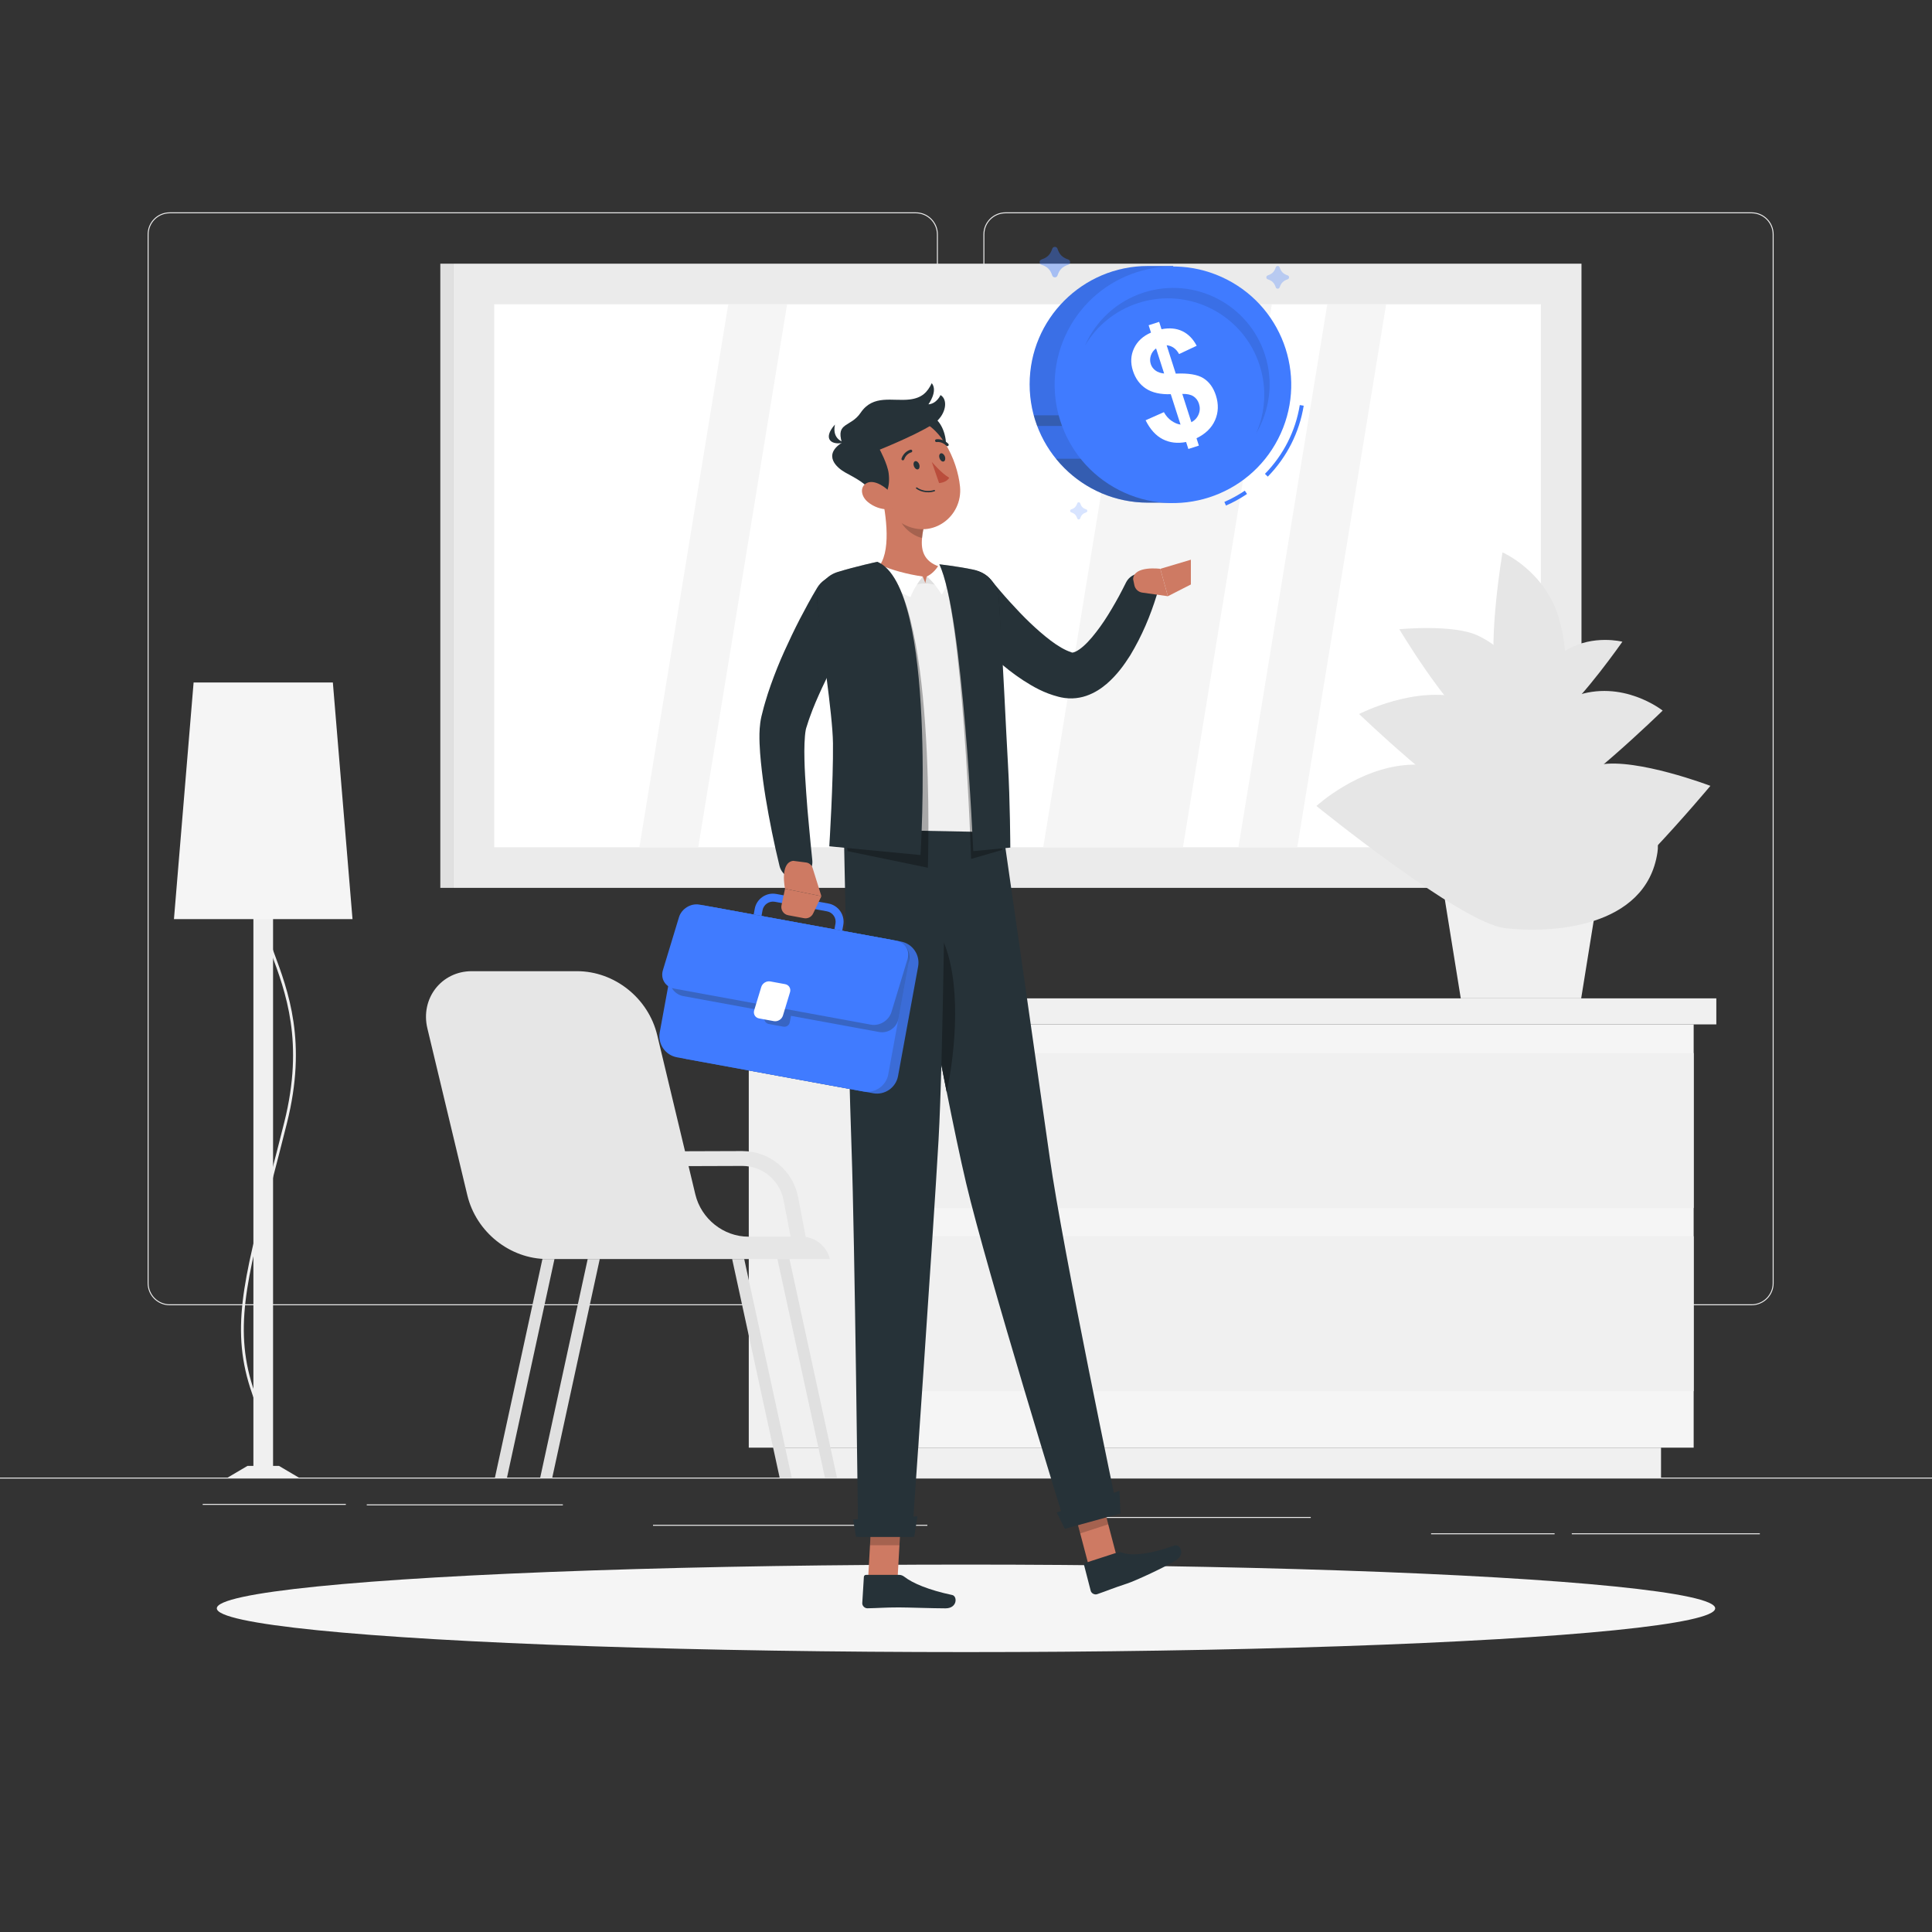 <?xml version="1.0" encoding="utf-8"?>
<!-- Generator: Adobe Illustrator 27.5.0, SVG Export Plug-In . SVG Version: 6.00 Build 0)  -->
<svg version="1.1" xmlns="http://www.w3.org/2000/svg" xmlns:xlink="http://www.w3.org/1999/xlink" x="0px" y="0px"
	 viewBox="0 0 500 500" style="enable-background:new 0 0 500 500;" xml:space="preserve">
<rect x="0" y="0" width="500" height="500" fill="#333333" stroke="none"/>
<g id="Background_Complete">
	<g>
		<rect y="382.398" style="fill:#EBEBEB;" width="500" height="0.25"/>
		<rect x="52.459" y="389.208" style="fill:#EBEBEB;" width="37.041" height="0.25"/>
		<rect x="169" y="394.619" style="fill:#EBEBEB;" width="71" height="0.25"/>
		<rect x="94.915" y="389.333" style="fill:#EBEBEB;" width="50.751" height="0.25"/>
		<rect x="406.778" y="396.814" style="fill:#EBEBEB;" width="48.667" height="0.25"/>
		<rect x="370.36" y="396.814" style="fill:#EBEBEB;" width="31.971" height="0.25"/>
		<rect x="277.213" y="392.592" style="fill:#EBEBEB;" width="62.009" height="0.25"/>
		<path style="fill:#EBEBEB;" d="M237.014,337.8H43.915c-3.147,0-5.708-2.561-5.708-5.708V60.66c0-3.147,2.561-5.708,5.708-5.708
			h193.099c3.146,0,5.707,2.561,5.707,5.708v271.432C242.721,335.239,240.16,337.8,237.014,337.8z M43.915,55.203
			c-3.01,0-5.458,2.448-5.458,5.458v271.432c0,3.01,2.448,5.458,5.458,5.458h193.099c3.009,0,5.457-2.448,5.457-5.458V60.66
			c0-3.009-2.448-5.458-5.457-5.458H43.915z"/>
		<path style="fill:#EBEBEB;" d="M453.31,337.8H260.212c-3.147,0-5.707-2.561-5.707-5.708V60.66c0-3.147,2.561-5.708,5.707-5.708
			H453.31c3.148,0,5.708,2.561,5.708,5.708v271.432C459.019,335.239,456.458,337.8,453.31,337.8z M260.212,55.203
			c-3.009,0-5.457,2.448-5.457,5.458v271.432c0,3.01,2.448,5.458,5.457,5.458H453.31c3.01,0,5.458-2.448,5.458-5.458V60.66
			c0-3.009-2.448-5.458-5.458-5.458H260.212z"/>
	</g>
	<g>
		<g>
			<g>
				
					<rect x="117.393" y="68.241" transform="matrix(-1 -1.224647e-16 1.224647e-16 -1 526.68 298.018)" style="fill:#EBEBEB;" width="291.894" height="161.537"/>
				<rect x="113.954" y="68.241" style="fill:#E0E0E0;" width="3.439" height="161.537"/>
				
					<rect x="127.9" y="78.748" transform="matrix(-1 -1.224647e-16 1.224647e-16 -1 526.68 298.018)" style="fill:#FFFFFF;" width="270.88" height="140.523"/>
				<polygon style="fill:#F5F5F5;" points="320.505,219.271 335.732,219.271 358.733,78.748 343.505,78.748 				"/>
				<polygon style="fill:#F5F5F5;" points="269.991,219.271 306.148,219.271 329.148,78.748 292.991,78.748 				"/>
				<polygon style="fill:#F5F5F5;" points="165.475,219.271 180.702,219.271 203.703,78.748 188.476,78.748 				"/>
			</g>
		</g>
		<g>
			<g>
				<rect x="193.782" y="265.113" style="fill:#F0F0F0;" width="43.997" height="109.539"/>
				<rect x="202.229" y="374.652" style="fill:#F0F0F0;" width="227.644" height="7.746"/>
				
					<rect x="237.779" y="265.113" transform="matrix(-1 -1.224647e-16 1.224647e-16 -1 676.099 639.765)" style="fill:#F5F5F5;" width="200.542" height="109.539"/>
				
					<rect x="237.008" y="272.528" transform="matrix(-1 -1.224647e-16 1.224647e-16 -1 675.329 585.15)" style="fill:#F0F0F0;" width="201.313" height="40.093"/>
				
					<rect x="237.008" y="319.934" transform="matrix(-1 -1.224647e-16 1.224647e-16 -1 675.329 679.961)" style="fill:#F0F0F0;" width="201.313" height="40.093"/>
				<rect x="230.167" y="272.528" style="fill:#E6E6E6;" width="7.611" height="40.093"/>
				<rect x="230.167" y="319.934" style="fill:#E6E6E6;" width="7.611" height="40.093"/>
			</g>
			<rect x="237.779" y="258.374" style="fill:#F0F0F0;" width="206.405" height="6.739"/>
			
				<rect x="187.633" y="258.374" transform="matrix(-1 -1.224647e-16 1.224647e-16 -1 425.412 523.487)" style="fill:#E6E6E6;" width="50.145" height="6.739"/>
		</g>
		<g>
			<path style="fill:#E6E6E6;" d="M122.086,251.343h27.252c9.703,0,18.456,6.977,20.745,16.536l7.199,30.065l14.792-0.049h0.046
				c7.051,0,13.109,5.011,14.433,11.939l1.971,10.293c2.977,0.429,5.529,2.702,6.25,5.712h-73.107
				c-9.694,0-18.438-6.971-20.725-16.521l-10.337-43.172C108.753,258.418,114.24,251.343,122.086,251.343z M193.673,320.049h10.934
				l-1.834-9.49c-0.978-5.104-5.458-8.814-10.654-8.814h-0.039l-13.879,0.046l1.753,7.324
				C181.469,315.435,187.257,320.049,193.673,320.049z"/>
			<g>
				<polygon style="fill:#E0E0E0;" points="143.5,325.84 140.377,325.84 128.09,382.398 131.212,382.398 				"/>
				<polygon style="fill:#E0E0E0;" points="155.217,325.84 152.094,325.84 139.807,382.398 142.929,382.398 				"/>
			</g>
			<g>
				<polygon style="fill:#E0E0E0;" points="201.197,325.84 204.319,325.84 216.607,382.398 213.484,382.398 				"/>
				<polygon style="fill:#E0E0E0;" points="189.48,325.84 192.602,325.84 204.89,382.398 201.768,382.398 				"/>
			</g>
		</g>
		<g>
			
				<rect x="65.578" y="216.779" transform="matrix(-1 -1.224647e-16 1.224647e-16 -1 136.246 599.177)" style="fill:#F0F0F0;" width="5.089" height="165.62"/>
			<path style="fill:#F0F0F0;" d="M64.523,381.244l-0.138-0.709c0.054-0.012,1.389-0.307,2.404-2.104
				c1.323-2.344,2.128-7.333-1.551-17.801c-5.668-16.126-2.285-29.14,4.455-55.066c1.174-4.516,2.505-9.635,3.886-15.161
				c5.18-20.718,0.389-33.567-3.461-43.893c-2.989-8.016-5.349-14.347-2.328-21.68l0.668,0.275
				c-2.913,7.071-0.596,13.285,2.337,21.151c3.885,10.419,8.719,23.386,3.485,44.321c-1.382,5.529-2.713,10.649-3.888,15.167
				c-6.703,25.785-10.067,38.728-4.473,54.645c3.784,10.764,2.892,15.966,1.478,18.434C66.21,380.895,64.591,381.231,64.523,381.244
				z"/>
			<polygon style="fill:#F0F0F0;" points="58.914,382.398 77.333,382.398 72.211,379.38 64.035,379.38 			"/>
			<polygon style="fill:#F5F5F5;" points="45.018,237.87 91.229,237.87 86.143,176.63 50.104,176.63 			"/>
		</g>
		<g>
			<polygon style="fill:#F0F0F0;" points="372.479,223.841 414.776,223.841 409.209,258.374 378.046,258.374 			"/>
			<g>
				<path style="fill:#E6E6E6;" d="M389.454,240.202c11.513,1.381,36.568,0.2,39.5-19.647c2.933-19.848-54.19-23.26-64.493-22.614
					c-13.132,0.824-23.766,10.65-23.766,10.65S377.94,238.822,389.454,240.202z"/>
				<path style="fill:#E6E6E6;" d="M406.55,237.644c-8.181,0.81-22.094-5.007-16.59-20.981c5.504-15.974,16.769-17.46,24.217-18.794
					c9.494-1.7,28.472,5.508,28.472,5.508S414.731,236.834,406.55,237.644z"/>
				<path style="fill:#E6E6E6;" d="M385.143,211.298c10.306,4.351,18.948,5.829,14.068-7.728
					c-4.88-13.557-10.819-20.066-20.498-22.824c-12.337-3.516-26.978,4.038-26.978,4.038S374.837,206.946,385.143,211.298z"/>
				<path style="fill:#E6E6E6;" d="M399.131,208.775c-7.872,2.165-14.069,1.708-8.2-11.355c5.869-13.063,9.781-14.698,16.505-17.2
					c12.44-4.63,22.86,3.68,22.86,3.68S407.003,206.609,399.131,208.775z"/>
				<path style="fill:#E6E6E6;" d="M382.006,188.828c8.552,6.96,16.422,11.376,16.071,0.551
					c-0.351-10.824-6.398-20.523-15.596-24.889c-6.333-3.007-20.333-1.647-20.333-1.647S373.454,181.867,382.006,188.828z"/>
				<path style="fill:#E6E6E6;" d="M387.072,175.615c1.98,10.847,5.096,19.316,11.86,10.859c6.765-8.457,7.336-16.391,4.586-26.194
					c-3.505-12.496-14.664-17.32-14.664-17.32S385.092,164.768,387.072,175.615z"/>
				<path style="fill:#E6E6E6;" d="M404.046,184.839c-5.591,4.144-10.447,6.329-8.684-2.462c1.763-8.791,4.884-11.164,10.237-14.266
					c6.823-3.955,14.276-2.036,14.276-2.036S409.637,180.695,404.046,184.839z"/>
			</g>
		</g>
	</g>
</g>
<g id="Background_Simple" style="display:none;">
	<g style="display:inline;">
		<path style="fill:#407BFF;" d="M241.484,147.681c49.142,62.177,179.515,23.563,171.674,134.158
			c-7.513,105.966-146.459,86.059-213.615,56.228C121.682,303.48,65.242,224.146,99.289,140.434
			c13.149-32.33,38.308-62.432,76.202-64.131C236.033,73.588,215.436,114.724,241.484,147.681z"/>
		<path style="opacity:0.9;fill:#FFFFFF;" d="M241.484,147.681c49.142,62.177,179.515,23.563,171.674,134.158
			c-7.513,105.966-146.459,86.059-213.615,56.228C121.682,303.48,65.242,224.146,99.289,140.434
			c13.149-32.33,38.308-62.432,76.202-64.131C236.033,73.588,215.436,114.724,241.484,147.681z"/>
	</g>
</g>
<g id="Shadow_1_">
	<ellipse id="_x3C_Path_x3E__313_" style="fill:#F5F5F5;" cx="250" cy="416.238" rx="193.889" ry="11.323"/>
</g>
<g id="Character_1_">
	<g>
		<path style="fill:#263238;" d="M256.561,150.171c0.689,0.86,1.547,1.878,2.341,2.815c0.814,0.954,1.646,1.896,2.49,2.822
			c1.686,1.852,3.395,3.674,5.167,5.359c1.768,1.684,3.582,3.275,5.385,4.635c1.783,1.357,3.678,2.462,5.06,2.911l0.251,0.086
			c0.067,0.023,0.031,0.011,0.051,0.028c0.012,0.012,0.024,0.021,0.041,0.036c0.036,0.023,0.117,0.031,0.283,0.013
			c0.329-0.035,0.964-0.29,1.661-0.78c1.42-0.974,2.981-2.656,4.389-4.504c1.448-1.847,2.802-3.915,4.064-6.064
			c0.629-1.077,1.265-2.163,1.86-3.273c0.587-1.091,1.192-2.272,1.705-3.295l0.099-0.198c1.067-2.129,3.657-2.99,5.786-1.923
			c1.914,0.96,2.802,3.152,2.186,5.133c-1.708,5.503-3.819,10.534-6.889,15.647c-1.599,2.512-3.39,5.029-6.115,7.39
			c-1.374,1.161-3.046,2.312-5.255,3.075c-1.099,0.377-2.34,0.619-3.631,0.656c-0.647,0.014-1.298-0.017-1.942-0.101
			c-0.306-0.046-0.671-0.103-0.926-0.159l-0.712-0.168c-3.75-0.969-6.516-2.581-9.087-4.23c-2.563-1.663-4.83-3.488-6.979-5.383
			c-2.149-1.894-4.184-3.842-6.122-5.868c-0.966-1.015-1.914-2.043-2.846-3.088c-0.95-1.062-1.812-2.067-2.785-3.277
			c-2.313-2.875-1.858-7.081,1.017-9.394c2.875-2.313,7.081-1.858,9.394,1.017l0.009,0.011L256.561,150.171z"/>
		<path style="fill:#CE7A63;" d="M295.616,153.366l6.628,0.933l-1.956-7.09c0,0-6.866-0.911-7.041,2.669l0.328,1.576
			C293.785,152.458,294.601,153.223,295.616,153.366z"/>
		<polygon style="fill:#CE7A63;" points="308.197,151.26 308.197,144.854 300.289,147.21 302.245,154.299 		"/>
		<g>
			<polygon style="fill:#CE7A63;" points="281.74,405.122 288.989,402.77 284.483,385.679 277.234,388.031 			"/>
			<path style="fill:#263238;" d="M289.096,401.807l-8.143,2.643c-0.296,0.096-0.453,0.374-0.377,0.669l1.696,6.571
				c0.176,0.682,1.008,1.111,1.687,0.877c2.819-0.969,4.12-1.575,7.701-2.737c2.203-0.715,9.946-4.313,12.657-6.011
				c2.651-1.66,0.955-4.33-0.346-3.853c-5.833,2.137-10.913,2.824-13.482,1.881C290.026,401.678,289.53,401.667,289.096,401.807z"/>
			<g>
				<polygon style="opacity:0.2;" points="277.234,388.036 284.485,385.683 286.804,394.494 279.553,396.847 				"/>
			</g>
			<path style="fill:#263238;" d="M259.566,215.002c0,0,9.064,63,12.114,84.64c3.34,23.697,17.692,92.033,17.692,92.033
				l-13.454,3.717c0,0-20.448-66.192-25.894-89.227c-5.911-25.002-17.692-91.162-17.692-91.162H259.566z"/>
			<path style="fill:#263238;" d="M245.016,282.681c-2.765-13.898-5.767-29.81-8.141-42.711c1.223-3.31,3.094-5.027,6.733,2.477
				C249.014,253.539,247.287,271.836,245.016,282.681z"/>
			<path style="opacity:0.3;" d="M245.016,282.681c-2.765-13.898-5.767-29.81-8.141-42.711c1.223-3.31,3.094-5.027,6.733,2.477
				C249.014,253.539,247.287,271.836,245.016,282.681z"/>
			<polygon style="fill:#263238;" points="275.578,395.656 289.988,391.687 289.709,385.817 273.485,391.427 			"/>
		</g>
		<g>
			<polygon style="fill:#CE7A63;" points="224.675,408.457 232.295,408.457 233.285,390.809 225.665,390.809 			"/>
			<path style="fill:#263238;" d="M232.695,407.575h-8.561c-0.312,0-0.547,0.216-0.565,0.52l-0.415,6.774
				c-0.043,0.703,0.616,1.368,1.334,1.355c2.981-0.051,4.405-0.227,8.17-0.227c2.316,0,8.827,0.241,12.026,0.241
				c3.128,0,3.107-3.163,1.752-3.449c-6.078-1.284-10.275-3.056-12.427-4.746C233.619,407.738,233.151,407.575,232.695,407.575z"/>
			<g>
				<polygon style="opacity:0.2;" points="225.663,390.814 233.286,390.814 232.772,399.911 225.148,399.911 				"/>
			</g>
			<path style="fill:#263238;" d="M244.682,214.612c0,0-0.552,58.61-1.788,80.428c-1.354,23.893-6.854,102.674-6.854,102.674
				h-13.958c0,0-0.861-76.853-1.702-100.509c-0.912-25.675-2-82.594-2-82.594H244.682z"/>
			<polygon style="fill:#263238;" points="221.521,397.715 236.603,397.715 237.44,392.418 220.793,393.246 			"/>
		</g>
		<path style="fill:#F0F0F0;" d="M259.625,215.405l-41.243-0.793c-0.288-3.639,0.983-15.091,0.356-30.171
			c-0.422-10.125-1.511-21.71-4.05-33.243c-0.002-0.008-0.004-0.017-0.005-0.025c-0.302-1.341,0.579-2.658,1.934-2.887
			c0.727-0.123,1.583-0.26,2.532-0.398c2.457-0.36,5.541-0.73,8.563-0.874c5.201-0.246,12.736-0.411,17.32,0
			c2.662,0.247,3.733,0.406,5.809,0.806c1.267,0.255,2.537,0.626,3.279,0.997c0.716,0.358,1.398,0.753,1.67,1.506
			C257.674,155.534,259.659,177.514,259.625,215.405z"/>
		<path style="fill:#263238;" d="M222.898,159.056c-1.396,2.344-2.884,4.9-4.246,7.399c-1.388,2.513-2.74,5.04-4.009,7.589
			c-1.255,2.554-2.453,5.108-3.547,7.664l-0.785,1.917l-0.71,1.909c-0.252,0.64-0.43,1.264-0.637,1.894l-0.304,0.944
			c-0.051,0.228-0.088,0.252-0.13,0.516c-0.173,0.877-0.272,2.191-0.326,3.497c-0.05,1.324-0.051,2.713-0.016,4.121
			c0.059,2.818,0.251,5.703,0.455,8.6c0.193,2.9,0.442,5.816,0.726,8.734c0.252,2.915,0.564,5.863,0.849,8.746l0.006,0.062
			c0.234,2.372-1.499,4.485-3.871,4.719c-2.165,0.214-4.114-1.212-4.616-3.266c-1.447-5.899-2.614-11.758-3.613-17.759
			c-0.49-2.999-0.889-6.024-1.204-9.132c-0.156-1.554-0.279-3.132-0.343-4.777c-0.059-1.661-0.081-3.324,0.182-5.385
			c0.048-0.473,0.2-1.17,0.305-1.666l0.305-1.198c0.207-0.796,0.398-1.611,0.643-2.37l0.707-2.312l0.77-2.256
			c1.06-2.977,2.22-5.874,3.495-8.692c1.274-2.816,2.596-5.592,4.001-8.318c1.437-2.737,2.84-5.368,4.493-8.119
			c1.901-3.163,6.006-4.186,9.169-2.285c3.163,1.901,4.185,6.006,2.285,9.168L222.898,159.056z"/>
		<path style="fill:#CE7A63;" d="M244.209,146.953c-5.037-1.192-5.921-4.307-5.582-7.73c0.072-0.833,0.216-1.697,0.401-2.55
			l-6.312-5.242l-4.636-3.845c1.285,5.582,2.734,15.748-1.038,19.469c0,0,5.282,4.099,12.713,3.817
			C247.186,150.591,244.209,146.953,244.209,146.953z"/>
		<polygon style="fill:#E0E0E0;" points="239.477,150.882 238.8,149.203 234.603,151.708 		"/>
		<polygon style="fill:#E0E0E0;" points="239.477,150.882 239.819,149.203 244.016,151.708 		"/>
		<path style="fill:#FFFFFF;" d="M227.37,146.047c3.544,1.536,7.373,2.554,11.43,3.155c-1.383,1.749-2.489,3.515-3.148,5.311
			c-1.829-0.496-9.85-5.394-11.621-7.75L227.37,146.047z"/>
		<path style="fill:#FFFFFF;" d="M242.997,146.226c-0.869,1.309-1.873,2.393-3.178,2.977c1.471,1.073,2.938,3.159,3.913,4.668
			c1.294-1.709,1.951-5.208,1.742-7.107L242.997,146.226z"/>
		<path style="opacity:0.3;" d="M227.043,145.391c0,0-5.557,1.204-10.256,2.643c-3.409,1.044-5.623,4.344-5.283,7.894
			c0.972,10.14,5.594,28.542,5.685,36.32c0.114,9.708,2.152,28.029,2.152,28.029l20.787,4.294
			C240.128,224.57,242.625,151.986,227.043,145.391z"/>
		<path style="opacity:0.3;" d="M243.098,146.047c0,0,4.624,0.492,8.887,1.397c3.578,0.759,6.262,3.809,6.508,7.458
			c1.132,16.786,0.599,33.683,1.132,42.784c0.568,9.692-0.177,22.253-0.177,22.253l-8.124,2.346
			C251.324,222.286,249.265,158.754,243.098,146.047z"/>
		<path style="fill:#263238;" d="M227.043,145.391c0,0-5.557,1.204-10.256,2.643c-3.409,1.044-5.623,4.344-5.283,7.894
			c0.972,10.14,3.977,28.656,4.068,36.434c0.114,9.708-0.95,26.663-0.95,26.663l23.605,2.262
			C238.227,221.286,242.625,151.986,227.043,145.391z"/>
		<path style="fill:#263238;" d="M243.098,146.047c0,0,4.624,0.492,8.887,1.397c3.578,0.759,6.262,3.809,6.508,7.458
			c1.132,16.786,1.826,33.611,2.359,42.713c0.568,9.692,0.614,21.742,0.614,21.742l-9.591,0.919
			C251.875,220.276,249.265,158.754,243.098,146.047z"/>
		<path style="opacity:0.2;" d="M239.029,136.673c-0.185,0.853-0.329,1.717-0.401,2.55c-2.354-0.473-5.499-2.981-5.828-5.387
			c-0.123-0.904-0.144-1.778-0.082-2.405L239.029,136.673z"/>
		<path style="fill:#263238;" d="M244.731,113.737c0.527,3.846-1.041,7.237-3.502,7.574s-4.883-2.507-5.41-6.354
			s1.041-7.237,3.502-7.574C241.782,107.047,244.204,109.891,244.731,113.737z"/>
		<path style="fill:#CE7A63;" d="M224.87,121.976c2.901,7.007,4.24,11.243,9.147,13.794c7.382,3.838,15.167-2.158,14.437-9.814
			c-0.658-6.891-5.291-17.192-13.336-17.874C227.193,107.409,221.969,114.969,224.87,121.976z"/>
		<path style="fill:#263238;" d="M225.135,127.414c0.415,3.641,5.743,2.273,4.85-4.923c-0.301-2.426-2.299-6.125-2.299-6.125
			s12.423-5.01,14.968-7.554c2.356-2.355,2.527-5.567,0.744-6.566c0,0-0.947,2.227-3.123,2.398c0,0,2.531-3.426,0.863-5.482
			c-1.097,2.284-2.486,3.841-5.753,4.226c-4.367,0.514-9.393-1.385-12.648,3.426c-2.59,3.828-6.453,2.399-4.854,7.75
			c-5.025,3.272-1.313,6.497,0.857,7.711C220.91,123.49,224.905,125.399,225.135,127.414z"/>
		<path style="fill:#263238;" d="M218.597,114.496c0,0-3.369-0.571-2.513-4.626C212.715,113.668,215.257,115.409,218.597,114.496z"
			/>
		<path style="fill:#CE7A63;" d="M224.562,129.889c1.587,1.332,3.548,1.933,5.124,1.918c2.371-0.022,2.504-2.246,0.964-4.094
			c-1.386-1.663-4.29-3.655-6.245-2.741C222.479,125.873,222.748,128.366,224.562,129.889z"/>
		<path style="fill:#263238;" d="M236.507,120.624c0.2,0.582,0.674,0.958,1.058,0.84c0.384-0.118,0.533-0.684,0.333-1.266
			c-0.2-0.582-0.674-0.958-1.058-0.84S236.307,120.043,236.507,120.624z"/>
		<path style="fill:#263238;" d="M243.151,118.593c0.2,0.582,0.674,0.958,1.058,0.84c0.384-0.118,0.533-0.684,0.333-1.266
			c-0.2-0.582-0.674-0.958-1.058-0.84C243.1,117.445,242.951,118.011,243.151,118.593z"/>
		<path style="fill:#BA4D3C;" d="M241.138,119.528c0,0,2.491,2.947,4.52,4.115c-0.71,1.278-2.629,1.38-2.629,1.38L241.138,119.528z"
			/>
		<path style="fill:#263238;" d="M241.167,127.324c-2.383,0.43-3.983-0.816-4.056-0.874c-0.078-0.062-0.091-0.175-0.029-0.253
			c0.062-0.079,0.175-0.091,0.253-0.029c0.018,0.014,1.839,1.435,4.422,0.642c0.096-0.03,0.196,0.024,0.225,0.12
			c0.029,0.095-0.024,0.196-0.12,0.225C241.624,127.228,241.392,127.283,241.167,127.324z"/>
		<path style="fill:#263238;" d="M233.721,119.13c-0.058,0.01-0.12,0.007-0.18-0.014c-0.189-0.064-0.29-0.27-0.225-0.458
			c0.636-1.868,2.264-2.263,2.333-2.278c0.179-0.06,0.388,0.075,0.433,0.27c0.045,0.194-0.076,0.388-0.27,0.433
			c-0.067,0.017-1.313,0.341-1.812,1.808C233.956,119.02,233.846,119.108,233.721,119.13z"/>
		<g>
			<path style="fill:#407BFF;" d="M212.279,250.15c-0.286,0-0.574-0.026-0.865-0.079l0,0l-13.493-2.473
				c-1.254-0.229-2.347-0.938-3.076-1.993c-0.728-1.056-1.003-2.329-0.773-3.584l1.249-6.816c0.23-1.255,0.938-2.347,1.994-3.076
				c1.054-0.73,2.327-1.006,3.582-0.773l13.493,2.472c2.599,0.477,4.326,2.978,3.849,5.576l-1.249,6.817
				C216.567,248.529,214.546,250.15,212.279,250.15z M211.784,248.049c1.484,0.269,2.912-0.715,3.184-2.198l1.249-6.817
				c0.272-1.483-0.714-2.911-2.198-3.183l-13.493-2.472c-0.714-0.13-1.44,0.026-2.044,0.443c-0.603,0.417-1.008,1.04-1.139,1.756
				l-1.249,6.816c-0.13,0.714,0.027,1.441,0.443,2.044c0.417,0.604,1.039,1.009,1.754,1.139L211.784,248.049z"/>
			<g>
				<path style="fill:#263238;" d="M225.967,282.934l-48.252-8.843c-2.997-0.549-4.999-3.45-4.45-6.447l5.199-28.367
					c0.549-2.997,3.45-4.999,6.447-4.45l48.251,8.843c2.997,0.549,4.999,3.45,4.45,6.447l-5.199,28.367
					C231.865,281.481,228.963,283.484,225.967,282.934z"/>
				<path style="opacity:0.8;fill:#407BFF;" d="M225.967,282.934l-48.252-8.843c-2.997-0.549-4.999-3.45-4.45-6.447l5.199-28.367
					c0.549-2.997,3.45-4.999,6.447-4.45l48.251,8.843c2.997,0.549,4.999,3.45,4.45,6.447l-5.199,28.367
					C231.865,281.481,228.963,283.484,225.967,282.934z"/>
			</g>
			<path style="fill:#407BFF;" d="M223.439,282.471l-48.252-8.843c-2.997-0.549-4.999-3.451-4.45-6.447l5.199-28.367
				c0.549-2.997,3.45-4.999,6.447-4.45l48.252,8.843c2.997,0.549,4.999,3.45,4.45,6.447l-5.199,28.367
				C229.337,281.018,226.436,283.02,223.439,282.471z"/>
			<path style="opacity:0.3;fill:#263238;" d="M231.855,243.431l-50.692-9.29c-2.326-0.426-4.577,1.128-5.004,3.454l-2.784,15.191
				c-0.426,2.326,1.128,4.577,3.454,5.004l21.301,3.904l-0.306,1.672c-0.14,0.764,0.37,1.504,1.134,1.643l3.794,0.695
				c0.764,0.14,1.504-0.371,1.644-1.134l0.307-1.672l22.818,4.182c2.326,0.426,4.577-1.128,5.003-3.454l2.784-15.191
				C235.734,246.109,234.18,243.857,231.855,243.431z"/>
			<path style="fill:#407BFF;" d="M225.393,265.18l-50.957-9.339c-2.253-0.413-3.548-2.555-2.879-4.761l4.16-13.704
				c0.67-2.206,3.061-3.673,5.313-3.26l50.957,9.339c2.253,0.413,3.548,2.555,2.878,4.761l-4.16,13.704
				C230.036,264.125,227.645,265.592,225.393,265.18z"/>
			<path style="fill:#FFFFFF;" d="M200.279,264.271l-3.828-0.702c-0.993-0.182-1.564-1.126-1.269-2.098l1.833-6.04
				c0.295-0.972,1.349-1.619,2.342-1.437l3.828,0.702c0.993,0.182,1.564,1.126,1.269,2.098l-1.833,6.039
				C202.326,263.807,201.272,264.453,200.279,264.271z"/>
		</g>
		<path style="fill:#263238;" d="M245.23,115.459c-0.114,0.021-0.235-0.014-0.322-0.102c-1.151-1.171-2.477-0.957-2.49-0.954
			c-0.197,0.035-0.384-0.097-0.417-0.293c-0.034-0.196,0.096-0.382,0.291-0.417c0.001,0,0.001,0,0.002,0
			c0.07-0.012,1.716-0.279,3.128,1.159c0.14,0.142,0.138,0.371-0.004,0.51C245.364,115.414,245.298,115.447,245.23,115.459z"/>
		<path style="fill:#CE7A63;" d="M210.297,224.626l2.282,7.309l-9.412-1.922c0,0-1.445-6.774,2.11-7.228l3.331,0.426
			C209.399,223.312,210.059,223.865,210.297,224.626z"/>
		<path style="fill:#CE7A63;" d="M208.071,237.627l-4.097-0.768c-1.199-0.225-1.977-1.394-1.721-2.587l0.914-4.259l9.412,1.922
			l-2.151,4.496C210.003,237.318,209.037,237.808,208.071,237.627z"/>
	</g>
</g>
<g id="Coin">
	<g>
		<g>
			<g>
				<g>
					<path style="fill:#407BFF;" d="M297.093,68.84h6.532v61.246h-6.532c-16.913,0-30.623-13.71-30.623-30.623
						C266.47,82.55,280.18,68.84,297.093,68.84z"/>
					<path style="opacity:0.1;" d="M297.093,68.84h6.532v61.246h-6.532c-16.913,0-30.623-13.71-30.623-30.623
						C266.47,82.55,280.18,68.84,297.093,68.84z"/>
					<path style="opacity:0.3;fill:#263238;" d="M303.627,107.474v2.767H268.43c-0.352-0.903-0.647-1.826-0.904-2.767H303.627z"/>
					<path style="opacity:0.3;fill:#263238;" d="M273.29,118.725h30.338v11.365h-6.533
						C287.479,130.089,278.901,125.658,273.29,118.725z"/>
				</g>
				<path style="fill:#407BFF;" d="M317.282,130.839l-0.412-0.942c1.839-0.803,3.617-1.782,5.285-2.908l0.575,0.851
					C321.011,129.002,319.178,130.011,317.282,130.839z"/>
				<path style="fill:#407BFF;" d="M328.104,123.353l-0.736-0.719c4.799-4.915,7.917-11.072,9.016-17.805l1.015,0.167
					C336.265,111.938,333.051,118.286,328.104,123.353z"/>
				
					<ellipse transform="matrix(0.457 -0.889 0.889 0.457 76.378 324.051)" style="fill:#407BFF;" cx="303.625" cy="99.463" rx="30.623" ry="30.623"/>
				<g>
					<path style="fill:#FFFFFF;" d="M305.521,109.884l-2.526-7.868c-2.679,0.087-4.819-0.396-6.421-1.449
						c-1.601-1.053-2.728-2.594-3.379-4.622c-0.659-2.053-0.565-3.985,0.283-5.797c0.847-1.812,2.313-3.169,4.398-4.074l-0.61-1.9
						l2.722-0.874l0.61,1.9c2.067-0.401,3.869-0.231,5.405,0.512c1.536,0.743,2.769,2,3.698,3.774l-4.552,2.145
						c-0.763-1.384-1.835-2.145-3.219-2.281l2.357,7.342c3.266-0.151,5.652,0.246,7.156,1.192c1.505,0.946,2.583,2.433,3.234,4.461
						c0.728,2.266,0.655,4.395-0.217,6.387c-0.872,1.993-2.473,3.556-4.802,4.69l0.61,1.9l-2.722,0.874l-0.58-1.806
						c-2.25,0.433-4.268,0.19-6.054-0.728c-1.787-0.918-3.263-2.549-4.43-4.895l4.732-2.099c0.522,0.937,1.175,1.681,1.958,2.229
						C303.958,109.447,304.741,109.776,305.521,109.884z M299.191,90.168c-0.659,0.488-1.111,1.102-1.355,1.844
						c-0.245,0.742-0.251,1.476-0.018,2.202c0.213,0.664,0.611,1.216,1.195,1.657c0.584,0.441,1.339,0.706,2.265,0.795
						L299.191,90.168z M308.328,109.273c0.883-0.477,1.506-1.157,1.872-2.041c0.366-0.884,0.397-1.795,0.096-2.734
						c-0.269-0.839-0.749-1.482-1.438-1.931c-0.69-0.448-1.65-0.654-2.881-0.618L308.328,109.273z"/>
				</g>
				<path style="opacity:0.1;" d="M280.783,89.443c2.997-5.064,7.786-9.094,13.832-11.035c13.116-4.211,27.164,3.008,31.376,16.124
					c1.939,6.038,1.454,12.274-0.914,17.657c3.514-5.928,4.569-13.275,2.297-20.353C323.162,78.72,309.116,71.5,296,75.712
					C288.917,77.986,283.555,83.127,280.783,89.443z"/>
			</g>
		</g>
		<path style="opacity:0.3;fill:#407BFF;" d="M333.253,72.282c-1.137,0.38-1.697,0.939-2.077,2.077c-0.158,0.474-0.851,0.474-1.01,0
			c-0.38-1.137-0.939-1.697-2.077-2.077c-0.474-0.158-0.474-0.851,0-1.01c1.137-0.38,1.697-0.939,2.077-2.077
			c0.158-0.474,0.851-0.474,1.01,0c0.38,1.137,0.939,1.697,2.077,2.077C333.727,71.43,333.727,72.123,333.253,72.282z"/>
		<path style="opacity:0.2;fill:#407BFF;" d="M281.126,132.593c-0.861,0.288-1.285,0.712-1.573,1.573
			c-0.12,0.359-0.645,0.359-0.765,0c-0.288-0.861-0.712-1.285-1.573-1.573c-0.359-0.12-0.359-0.645,0-0.765
			c0.861-0.288,1.285-0.712,1.573-1.573c0.12-0.359,0.645-0.359,0.765,0c0.288,0.861,0.712,1.285,1.573,1.573
			C281.486,131.948,281.486,132.473,281.126,132.593z"/>
		<path style="opacity:0.4;fill:#407BFF;" d="M276.468,68.511c-1.527,0.51-2.279,1.261-2.788,2.788
			c-0.213,0.637-1.143,0.637-1.356,0c-0.51-1.527-1.262-2.279-2.789-2.788c-0.637-0.213-0.637-1.143,0-1.356
			c1.527-0.51,2.279-1.261,2.789-2.788c0.213-0.637,1.143-0.637,1.356,0c0.51,1.527,1.261,2.279,2.788,2.788
			C277.105,67.368,277.105,68.298,276.468,68.511z"/>
	</g>
</g>
</svg>

